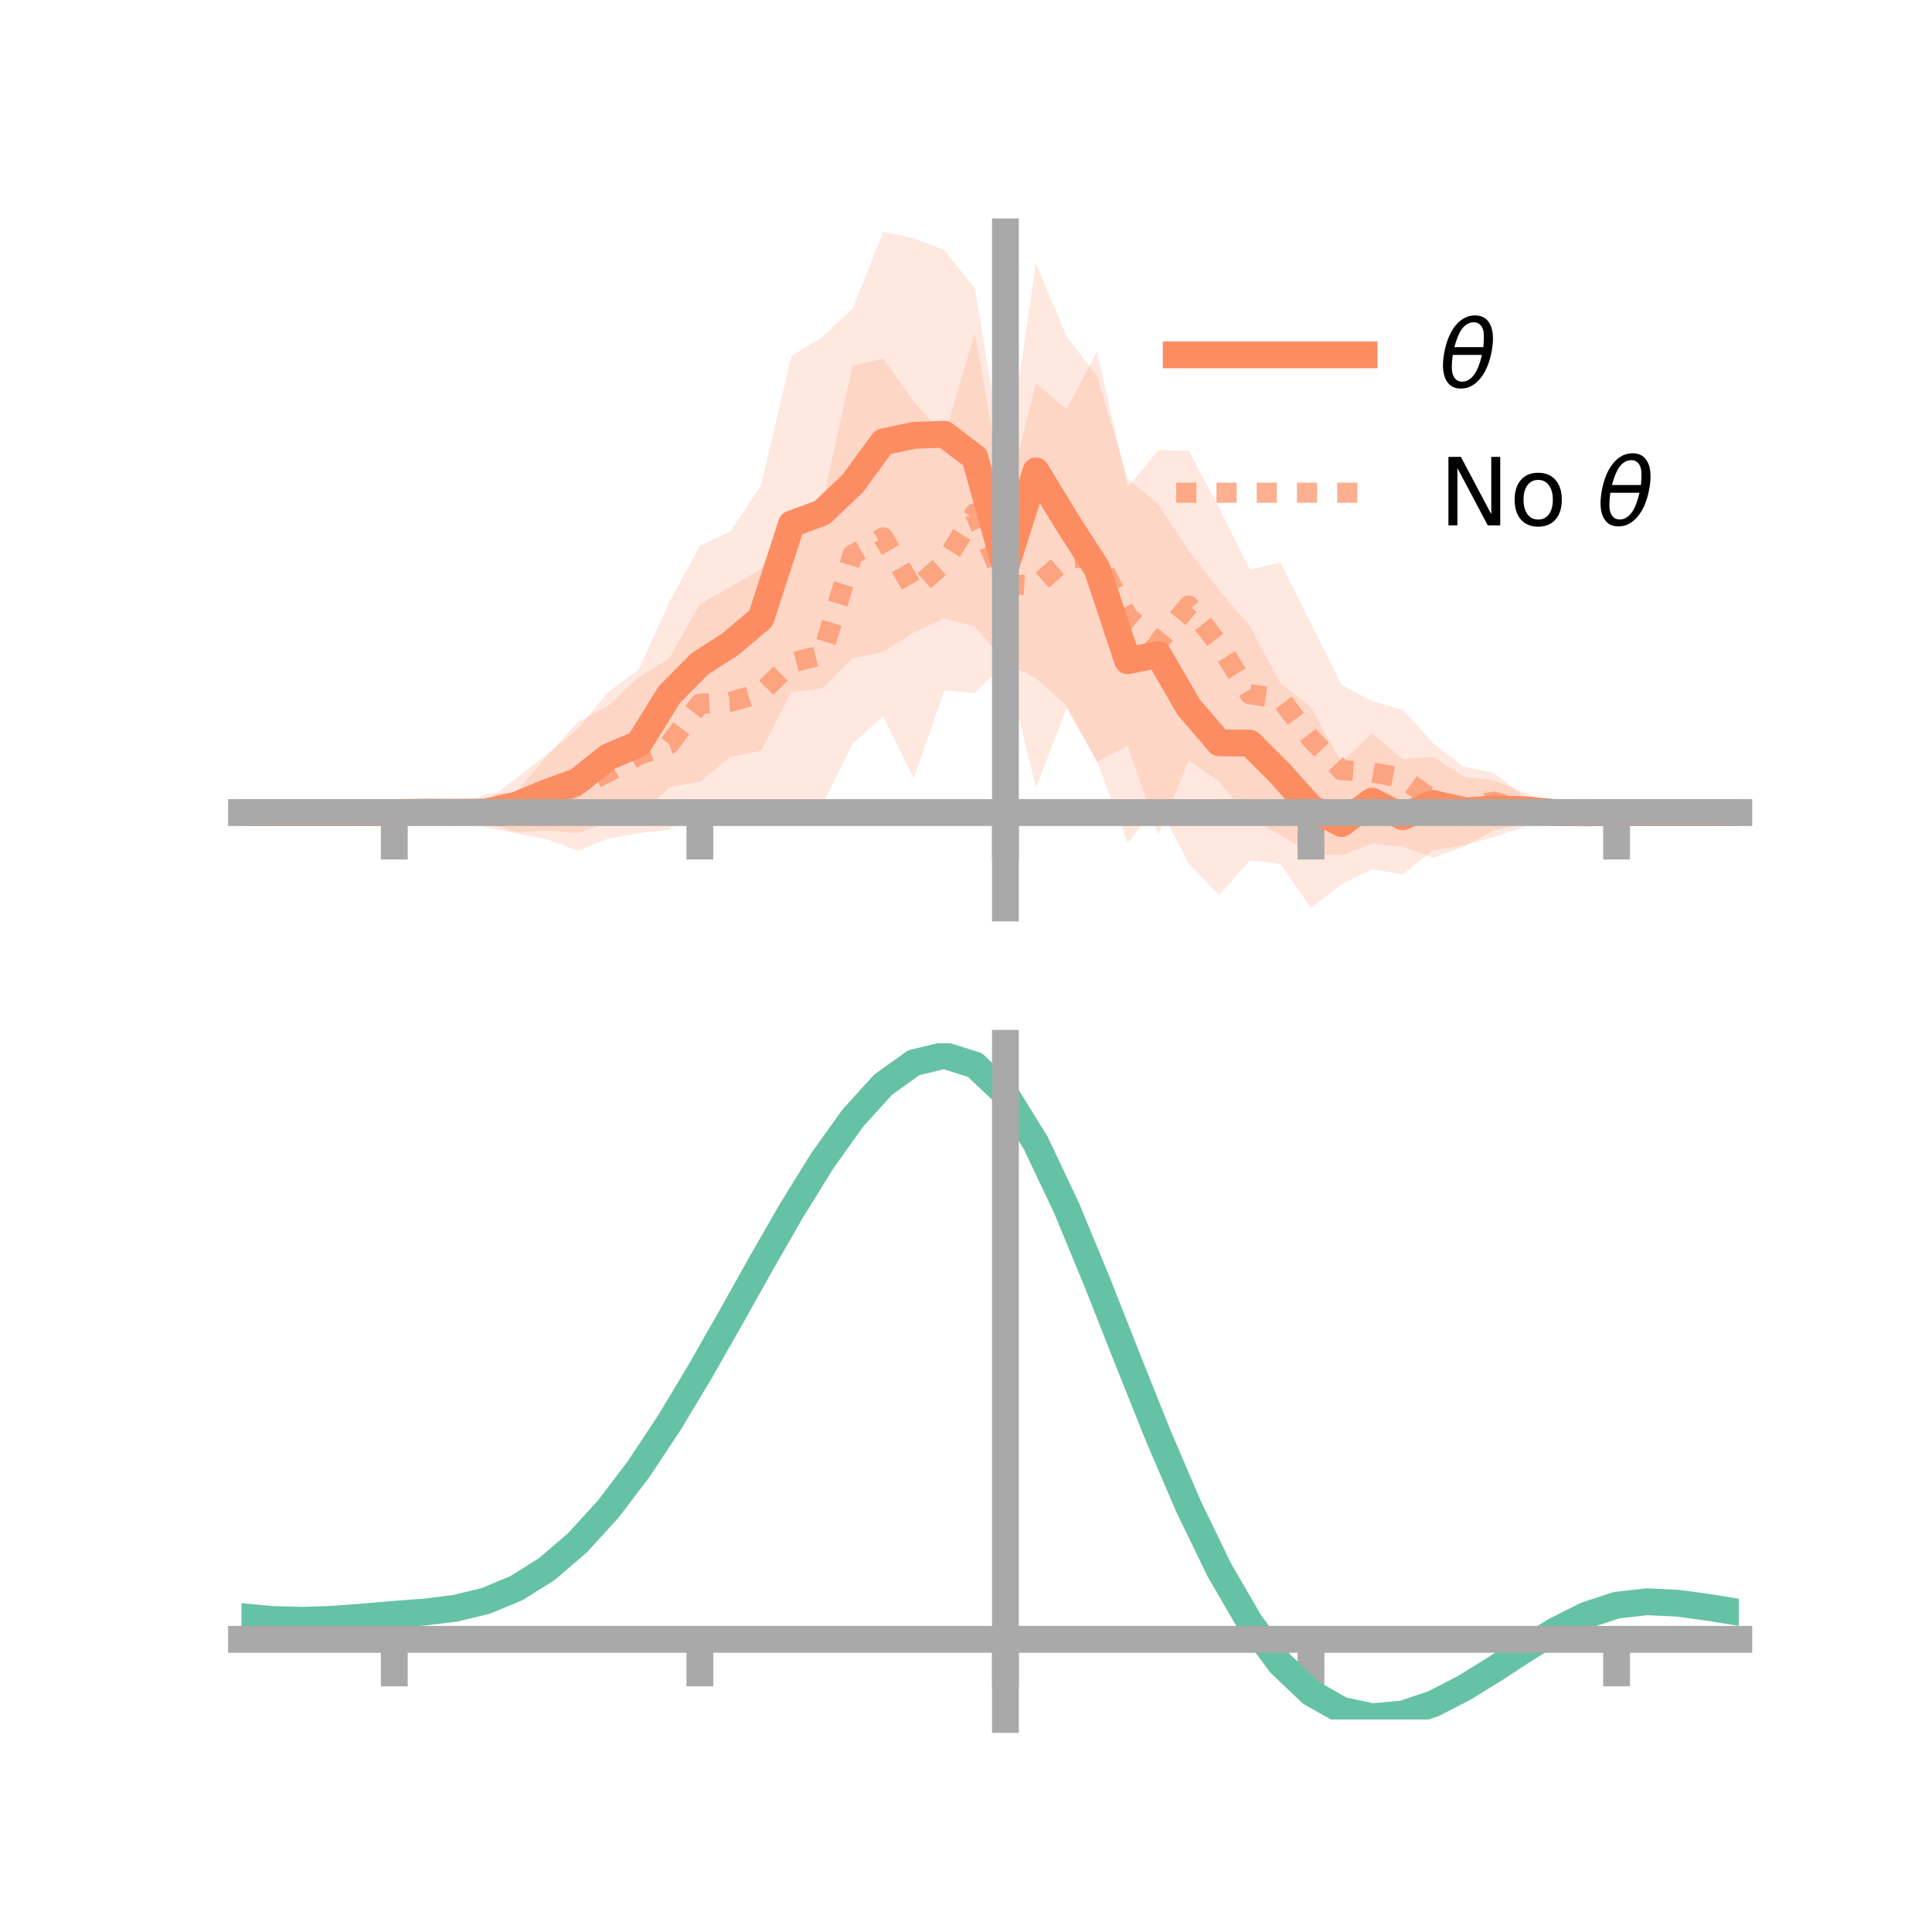 <?xml version="1.0" encoding="utf-8" standalone="no"?>
<!DOCTYPE svg PUBLIC "-//W3C//DTD SVG 1.1//EN"
  "http://www.w3.org/Graphics/SVG/1.1/DTD/svg11.dtd">
<!-- Created with matplotlib (https://matplotlib.org/) -->
<svg height="144pt" version="1.1" viewBox="0 0 144 144" width="144pt" xmlns="http://www.w3.org/2000/svg" xmlns:xlink="http://www.w3.org/1999/xlink">
 <defs>
  <style type="text/css">*{stroke-linecap:butt;stroke-linejoin:round;}</style>
 </defs>
 <g id="figure_1">
  <g id="patch_1">
   <path d="M 0 144 
L 144 144 
L 144 0 
L 0 0 
z
" style="fill:none;"/>
  </g>
  <g id="axes_1">
   <g id="patch_2">
    <path d="M 18 67.68 
L 129.6 67.68 
L 129.6 17.28 
L 18 17.28 
z
" style="fill:none;"/>
   </g>
   <g id="PolyCollection_1">
    <path clip-path="url(#p51be414a3a)" d="M 18 60.564 
L 18 60.564 
L 20.278 60.564 
L 22.555 60.564 
L 24.833 60.564 
L 27.11 60.564 
L 29.388 60.564 
L 31.665 60.285 
L 33.943 60.027 
L 36.22 59.731 
L 38.498 57.988 
L 40.776 56.215 
L 43.053 54.356 
L 45.331 51.574 
L 47.608 49.905 
L 49.886 44.872 
L 52.163 40.686 
L 54.441 39.608 
L 56.718 36.196 
L 58.996 26.53 
L 61.273 25.126 
L 63.551 23.014 
L 65.829 17.28 
L 68.106 17.764 
L 70.384 18.639 
L 72.661 21.506 
L 74.939 35.19 
L 77.216 19.648 
L 79.494 25.082 
L 81.771 28.04 
L 84.049 35.687 
L 86.327 37.578 
L 88.604 41.065 
L 90.882 44.012 
L 93.159 46.663 
L 95.437 50.949 
L 97.714 52.738 
L 99.992 56.844 
L 102.269 54.635 
L 104.547 56.582 
L 106.824 56.415 
L 109.102 57.893 
L 111.38 58.18 
L 113.657 59.086 
L 115.935 60.126 
L 118.212 60.438 
L 120.49 60.564 
L 122.767 60.564 
L 125.045 60.564 
L 127.322 60.564 
L 129.6 60.564 
L 129.6 60.564 
L 129.6 60.564 
L 127.322 60.564 
L 125.045 60.564 
L 122.767 60.564 
L 120.49 60.564 
L 118.212 60.732 
L 115.935 61.01 
L 113.657 61.622 
L 111.38 62.378 
L 109.102 63.004 
L 106.824 63.35 
L 104.547 65.175 
L 102.269 64.785 
L 99.992 65.92 
L 97.714 67.68 
L 95.437 64.389 
L 93.159 64.119 
L 90.882 66.72 
L 88.604 64.371 
L 86.327 59.998 
L 84.049 62.809 
L 81.771 56.756 
L 79.494 52.6 
L 77.216 50.551 
L 74.939 49.397 
L 72.661 46.691 
L 70.384 46.09 
L 68.106 47.138 
L 65.829 48.592 
L 63.551 49.061 
L 61.273 51.292 
L 58.996 51.581 
L 56.718 55.966 
L 54.441 56.415 
L 52.163 58.26 
L 49.886 58.678 
L 47.608 60.989 
L 45.331 61.257 
L 43.053 62.11 
L 40.776 61.904 
L 38.498 62.028 
L 36.22 61.302 
L 33.943 61.055 
L 31.665 60.773 
L 29.388 60.564 
L 27.11 60.564 
L 24.833 60.564 
L 22.555 60.564 
L 20.278 60.564 
L 18 60.564 
z
" style="fill:#fc8d62;fill-opacity:0.2;"/>
   </g>
   <g id="PolyCollection_2">
    <path clip-path="url(#p51be414a3a)" d="M 18 60.564 
L 18 60.564 
L 20.278 60.564 
L 22.555 60.564 
L 24.833 60.564 
L 27.11 60.564 
L 29.388 60.564 
L 31.665 60.502 
L 33.943 60.313 
L 36.22 59.169 
L 38.498 59.045 
L 40.776 56.351 
L 43.053 53.827 
L 45.331 52.608 
L 47.608 50.462 
L 49.886 49.072 
L 52.163 45.051 
L 54.441 43.736 
L 56.718 42.431 
L 58.996 38.444 
L 61.273 37.61 
L 63.551 27.25 
L 65.829 26.74 
L 68.106 29.916 
L 70.384 32.483 
L 72.661 24.857 
L 74.939 37.682 
L 77.216 28.593 
L 79.494 30.511 
L 81.771 26.191 
L 84.049 36.322 
L 86.327 33.56 
L 88.604 33.588 
L 90.882 37.873 
L 93.159 42.463 
L 95.437 41.917 
L 97.714 46.491 
L 99.992 51.052 
L 102.269 52.25 
L 104.547 52.894 
L 106.824 55.394 
L 109.102 57.145 
L 111.38 57.637 
L 113.657 59.436 
L 115.935 60.394 
L 118.212 60.494 
L 120.49 60.564 
L 122.767 60.564 
L 125.045 60.564 
L 127.322 60.564 
L 129.6 60.564 
L 129.6 60.564 
L 129.6 60.564 
L 127.322 60.564 
L 125.045 60.564 
L 122.767 60.564 
L 120.49 60.564 
L 118.212 60.616 
L 115.935 60.802 
L 113.657 61.405 
L 111.38 61.867 
L 109.102 63.096 
L 106.824 63.934 
L 104.547 63.09 
L 102.269 62.873 
L 99.992 63.752 
L 97.714 63.639 
L 95.437 62.241 
L 93.159 61.022 
L 90.882 58.281 
L 88.604 56.682 
L 86.327 62.222 
L 84.049 55.581 
L 81.771 56.786 
L 79.494 52.776 
L 77.216 58.725 
L 74.939 49.375 
L 72.661 51.662 
L 70.384 51.446 
L 68.106 58.043 
L 65.829 53.371 
L 63.551 55.433 
L 61.273 60.018 
L 58.996 60.346 
L 56.718 60.852 
L 54.441 60.893 
L 52.163 59.868 
L 49.886 61.86 
L 47.608 62.105 
L 45.331 62.505 
L 43.053 63.406 
L 40.776 62.555 
L 38.498 62.119 
L 36.22 61.673 
L 33.943 60.758 
L 31.665 60.651 
L 29.388 60.564 
L 27.11 60.564 
L 24.833 60.564 
L 22.555 60.564 
L 20.278 60.564 
L 18 60.564 
z
" style="fill:#fc8d62;fill-opacity:0.2;"/>
   </g>
   <g id="matplotlib.axis_1">
    <g id="xtick_1">
     <g id="line2d_1">
      <defs>
       <path d="M 0 0 
L 0 3.5 
" id="ma81ca4e552" style="stroke:#a9a9a9;stroke-width:2;"/>
      </defs>
      <g>
       <use style="fill:#a9a9a9;stroke:#a9a9a9;stroke-width:2;" x="29.388" xlink:href="#ma81ca4e552" y="60.564"/>
      </g>
     </g>
    </g>
    <g id="xtick_2">
     <g id="line2d_2">
      <g>
       <use style="fill:#a9a9a9;stroke:#a9a9a9;stroke-width:2;" x="52.163" xlink:href="#ma81ca4e552" y="60.564"/>
      </g>
     </g>
    </g>
    <g id="xtick_3">
     <g id="line2d_3">
      <g>
       <use style="fill:#a9a9a9;stroke:#a9a9a9;stroke-width:2;" x="74.939" xlink:href="#ma81ca4e552" y="60.564"/>
      </g>
     </g>
    </g>
    <g id="xtick_4">
     <g id="line2d_4">
      <g>
       <use style="fill:#a9a9a9;stroke:#a9a9a9;stroke-width:2;" x="97.714" xlink:href="#ma81ca4e552" y="60.564"/>
      </g>
     </g>
    </g>
    <g id="xtick_5">
     <g id="line2d_5">
      <g>
       <use style="fill:#a9a9a9;stroke:#a9a9a9;stroke-width:2;" x="120.49" xlink:href="#ma81ca4e552" y="60.564"/>
      </g>
     </g>
    </g>
   </g>
   <g id="matplotlib.axis_2"/>
   <g id="line2d_6">
    <path clip-path="url(#p51be414a3a)" d="M 18 60.564 
L 20.278 60.564 
L 22.555 60.564 
L 24.833 60.564 
L 27.11 60.564 
L 29.388 60.564 
L 31.665 60.529 
L 33.943 60.541 
L 36.22 60.516 
L 38.498 60.008 
L 40.776 59.06 
L 43.053 58.233 
L 45.331 56.415 
L 47.608 55.447 
L 49.886 51.775 
L 52.163 49.473 
L 54.441 48.012 
L 56.718 46.081 
L 58.996 39.056 
L 61.273 38.209 
L 63.551 36.038 
L 65.829 32.936 
L 68.106 32.451 
L 70.384 32.365 
L 72.661 34.099 
L 74.939 42.293 
L 77.216 35.1 
L 79.494 38.841 
L 81.771 42.398 
L 84.049 49.248 
L 86.327 48.788 
L 88.604 52.718 
L 90.882 55.366 
L 93.159 55.391 
L 95.437 57.669 
L 97.714 60.209 
L 99.992 61.382 
L 102.269 59.71 
L 104.547 60.879 
L 106.824 59.883 
L 109.102 60.449 
L 111.38 60.279 
L 113.657 60.354 
L 115.935 60.568 
L 118.212 60.585 
L 120.49 60.564 
L 122.767 60.564 
L 125.045 60.564 
L 127.322 60.564 
L 129.6 60.564 
" style="fill:none;stroke:#fc8d62;stroke-linecap:square;stroke-width:2;"/>
   </g>
   <g id="line2d_7">
    <path clip-path="url(#p51be414a3a)" d="M 18 60.564 
L 20.278 60.564 
L 22.555 60.564 
L 24.833 60.564 
L 27.11 60.564 
L 29.388 60.564 
L 31.665 60.577 
L 33.943 60.535 
L 36.22 60.421 
L 38.498 60.582 
L 40.776 59.453 
L 43.053 58.617 
L 45.331 57.556 
L 47.608 56.283 
L 49.886 55.466 
L 52.163 52.459 
L 54.441 52.314 
L 56.718 51.641 
L 58.996 49.395 
L 61.273 48.814 
L 63.551 41.341 
L 65.829 40.055 
L 68.106 43.979 
L 70.384 41.964 
L 72.661 38.26 
L 74.939 43.528 
L 77.216 43.659 
L 79.494 41.644 
L 81.771 41.488 
L 84.049 45.952 
L 86.327 47.891 
L 88.604 45.135 
L 90.882 48.077 
L 93.159 51.743 
L 95.437 52.079 
L 97.714 55.065 
L 99.992 57.402 
L 102.269 57.561 
L 104.547 57.992 
L 106.824 59.664 
L 109.102 60.12 
L 111.38 59.752 
L 113.657 60.421 
L 115.935 60.598 
L 118.212 60.555 
L 120.49 60.564 
L 122.767 60.564 
L 125.045 60.564 
L 127.322 60.564 
L 129.6 60.564 
" style="fill:none;stroke:#fc8d62;stroke-dasharray:1.5,1.5;stroke-dashoffset:0;stroke-opacity:0.7;stroke-width:1.5;"/>
   </g>
   <g id="patch_3">
    <path d="M 74.939 67.68 
L 74.939 17.28 
" style="fill:none;stroke:#a9a9a9;stroke-linecap:square;stroke-linejoin:miter;stroke-width:2;"/>
   </g>
   <g id="patch_4">
    <path d="M 129.6 67.68 
L 129.6 17.28 
" style="fill:none;"/>
   </g>
   <g id="patch_5">
    <path d="M 18 60.564 
L 129.6 60.564 
" style="fill:none;stroke:#a9a9a9;stroke-linecap:square;stroke-linejoin:miter;stroke-width:2;"/>
   </g>
   <g id="patch_6">
    <path d="M 18 17.28 
L 129.6 17.28 
" style="fill:none;"/>
   </g>
   <g id="legend_1">
    <g id="line2d_8">
     <path d="M 87.67 26.449 
L 101.67 26.449 
" style="fill:none;stroke:#fc8d62;stroke-linecap:square;stroke-width:2;"/>
    </g>
    <g id="line2d_9"/>
    <g id="text_1">
     <!-- $\theta$ -->
     <g transform="translate(107.27 28.899)scale(0.07 -0.07)">
      <defs>
       <path d="M 45.516 34.672 
L 14.453 34.672 
Q 12.359 20.062 14.5 13.875 
Q 17.188 6.25 24.469 6.25 
Q 31.781 6.25 37.359 13.922 
Q 42.234 20.656 45.516 34.672 
z
M 47.016 42.969 
Q 48.344 56.844 46.625 61.719 
Q 43.953 69.438 36.766 69.438 
Q 29.297 69.438 23.828 61.812 
Q 19.531 55.672 16.156 42.969 
z
M 38.188 76.766 
Q 49.906 76.766 54.594 66.406 
Q 59.281 56.109 55.719 37.844 
Q 52.203 19.625 43.453 9.281 
Q 34.766 -1.125 23.047 -1.125 
Q 11.281 -1.125 6.641 9.281 
Q 2 19.625 5.516 37.844 
Q 9.078 56.109 17.719 66.406 
Q 26.422 76.766 38.188 76.766 
z
" id="DejaVuSans-Oblique-952"/>
      </defs>
      <use transform="translate(0 0.234)" xlink:href="#DejaVuSans-Oblique-952"/>
     </g>
    </g>
    <g id="line2d_10">
     <path d="M 87.67 36.724 
L 101.67 36.724 
" style="fill:none;stroke:#fc8d62;stroke-dasharray:1.5,1.5;stroke-dashoffset:0;stroke-opacity:0.7;stroke-width:1.5;"/>
    </g>
    <g id="line2d_11"/>
    <g id="text_2">
     <!-- No $\theta$ -->
     <g transform="translate(107.27 39.174)scale(0.07 -0.07)">
      <defs>
       <path d="M 9.812 72.906 
L 23.094 72.906 
L 55.422 11.922 
L 55.422 72.906 
L 64.984 72.906 
L 64.984 0 
L 51.703 0 
L 19.391 60.984 
L 19.391 0 
L 9.812 0 
z
" id="DejaVuSans-78"/>
       <path d="M 30.609 48.391 
Q 23.391 48.391 19.188 42.75 
Q 14.984 37.109 14.984 27.297 
Q 14.984 17.484 19.156 11.844 
Q 23.344 6.203 30.609 6.203 
Q 37.797 6.203 41.984 11.859 
Q 46.188 17.531 46.188 27.297 
Q 46.188 37.016 41.984 42.703 
Q 37.797 48.391 30.609 48.391 
z
M 30.609 56 
Q 42.328 56 49.016 48.375 
Q 55.719 40.766 55.719 27.297 
Q 55.719 13.875 49.016 6.219 
Q 42.328 -1.422 30.609 -1.422 
Q 18.844 -1.422 12.172 6.219 
Q 5.516 13.875 5.516 27.297 
Q 5.516 40.766 12.172 48.375 
Q 18.844 56 30.609 56 
z
" id="DejaVuSans-111"/>
       <path id="DejaVuSans-32"/>
      </defs>
      <use transform="translate(0 0.234)" xlink:href="#DejaVuSans-78"/>
      <use transform="translate(74.805 0.234)" xlink:href="#DejaVuSans-111"/>
      <use transform="translate(135.986 0.234)" xlink:href="#DejaVuSans-32"/>
      <use transform="translate(167.773 0.234)" xlink:href="#DejaVuSans-Oblique-952"/>
     </g>
    </g>
   </g>
  </g>
  <g id="axes_2">
   <g id="patch_7">
    <path d="M 18 128.16 
L 129.6 128.16 
L 129.6 77.76 
L 18 77.76 
z
" style="fill:none;"/>
   </g>
   <g id="PolyCollection_3">
    <path clip-path="url(#pcf785a46c2)" d="M 18 120.537 
L 18 120.456 
L 20.278 120.674 
L 22.555 120.737 
L 24.833 120.653 
L 27.11 120.47 
L 29.388 120.266 
L 31.665 120.092 
L 33.943 119.806 
L 36.22 119.247 
L 38.498 118.288 
L 40.776 116.837 
L 43.053 114.843 
L 45.331 112.297 
L 47.608 109.231 
L 49.886 105.714 
L 52.163 101.845 
L 54.441 97.754 
L 56.718 93.596 
L 58.996 89.546 
L 61.273 85.792 
L 63.551 82.535 
L 65.829 79.976 
L 68.106 78.318 
L 70.384 77.76 
L 72.661 78.49 
L 74.939 80.678 
L 77.216 84.414 
L 79.494 89.296 
L 81.771 94.876 
L 84.049 100.737 
L 86.327 106.513 
L 88.604 111.903 
L 90.882 116.672 
L 93.159 120.658 
L 95.437 123.762 
L 97.714 125.952 
L 99.992 127.258 
L 102.269 127.755 
L 104.547 127.558 
L 106.824 126.807 
L 109.102 125.657 
L 111.38 124.269 
L 113.657 122.809 
L 115.935 121.436 
L 118.212 120.304 
L 120.49 119.561 
L 122.767 119.307 
L 125.045 119.42 
L 127.322 119.738 
L 129.6 120.12 
L 129.6 120.225 
L 129.6 120.225 
L 127.322 119.866 
L 125.045 119.566 
L 122.767 119.463 
L 120.49 119.723 
L 118.212 120.473 
L 115.935 121.631 
L 113.657 123.047 
L 111.38 124.556 
L 109.102 125.989 
L 106.824 127.175 
L 104.547 127.95 
L 102.269 128.16 
L 99.992 127.673 
L 97.714 126.39 
L 95.437 124.247 
L 93.159 121.226 
L 90.882 117.359 
L 88.604 112.735 
L 86.327 107.508 
L 84.049 101.902 
L 81.771 96.208 
L 79.494 90.781 
L 77.216 86.03 
L 74.939 82.394 
L 72.661 80.27 
L 70.384 79.563 
L 68.106 80.103 
L 65.829 81.703 
L 63.551 84.168 
L 61.273 87.3 
L 58.996 90.903 
L 56.718 94.785 
L 54.441 98.764 
L 52.163 102.675 
L 49.886 106.373 
L 47.608 109.735 
L 45.331 112.669 
L 43.053 115.113 
L 40.776 117.038 
L 38.498 118.45 
L 36.22 119.389 
L 33.943 119.936 
L 31.665 120.211 
L 29.388 120.374 
L 27.11 120.562 
L 24.833 120.727 
L 22.555 120.798 
L 20.278 120.737 
L 18 120.537 
z
" style="fill:#66c2a5;fill-opacity:0.2;"/>
   </g>
   <g id="matplotlib.axis_3">
    <g id="xtick_6">
     <g id="line2d_12">
      <g>
       <use style="fill:#a9a9a9;stroke:#a9a9a9;stroke-width:2;" x="29.388" xlink:href="#ma81ca4e552" y="122.187"/>
      </g>
     </g>
    </g>
    <g id="xtick_7">
     <g id="line2d_13">
      <g>
       <use style="fill:#a9a9a9;stroke:#a9a9a9;stroke-width:2;" x="52.163" xlink:href="#ma81ca4e552" y="122.187"/>
      </g>
     </g>
    </g>
    <g id="xtick_8">
     <g id="line2d_14">
      <g>
       <use style="fill:#a9a9a9;stroke:#a9a9a9;stroke-width:2;" x="74.939" xlink:href="#ma81ca4e552" y="122.187"/>
      </g>
     </g>
    </g>
    <g id="xtick_9">
     <g id="line2d_15">
      <g>
       <use style="fill:#a9a9a9;stroke:#a9a9a9;stroke-width:2;" x="97.714" xlink:href="#ma81ca4e552" y="122.187"/>
      </g>
     </g>
    </g>
    <g id="xtick_10">
     <g id="line2d_16">
      <g>
       <use style="fill:#a9a9a9;stroke:#a9a9a9;stroke-width:2;" x="120.49" xlink:href="#ma81ca4e552" y="122.187"/>
      </g>
     </g>
    </g>
   </g>
   <g id="matplotlib.axis_4"/>
   <g id="line2d_17">
    <path clip-path="url(#pcf785a46c2)" d="M 18 120.497 
L 20.278 120.706 
L 22.555 120.768 
L 24.833 120.69 
L 27.11 120.516 
L 29.388 120.32 
L 31.665 120.152 
L 33.943 119.871 
L 36.22 119.318 
L 38.498 118.369 
L 40.776 116.938 
L 43.053 114.978 
L 45.331 112.483 
L 47.608 109.483 
L 49.886 106.043 
L 52.163 102.26 
L 54.441 98.259 
L 56.718 94.19 
L 58.996 90.224 
L 61.273 86.546 
L 63.551 83.351 
L 65.829 80.839 
L 68.106 79.211 
L 70.384 78.661 
L 72.661 79.38 
L 74.939 81.536 
L 77.216 85.222 
L 79.494 90.038 
L 81.771 95.542 
L 84.049 101.32 
L 86.327 107.011 
L 88.604 112.319 
L 90.882 117.016 
L 93.159 120.942 
L 95.437 124.004 
L 97.714 126.171 
L 99.992 127.465 
L 102.269 127.957 
L 104.547 127.754 
L 106.824 126.991 
L 109.102 125.823 
L 111.38 124.413 
L 113.657 122.928 
L 115.935 121.534 
L 118.212 120.388 
L 120.49 119.642 
L 122.767 119.385 
L 125.045 119.493 
L 127.322 119.802 
L 129.6 120.172 
" style="fill:none;stroke:#66c2a5;stroke-linecap:square;stroke-width:2;"/>
   </g>
   <g id="patch_8">
    <path d="M 74.939 128.16 
L 74.939 77.76 
" style="fill:none;stroke:#a9a9a9;stroke-linecap:square;stroke-linejoin:miter;stroke-width:2;"/>
   </g>
   <g id="patch_9">
    <path d="M 129.6 128.16 
L 129.6 77.76 
" style="fill:none;"/>
   </g>
   <g id="patch_10">
    <path d="M 18 122.187 
L 129.6 122.187 
" style="fill:none;stroke:#a9a9a9;stroke-linecap:square;stroke-linejoin:miter;stroke-width:2;"/>
   </g>
   <g id="patch_11">
    <path d="M 18 77.76 
L 129.6 77.76 
" style="fill:none;"/>
   </g>
  </g>
 </g>
 <defs>
  <clipPath id="p51be414a3a">
   <rect height="50.4" width="111.6" x="18" y="17.28"/>
  </clipPath>
  <clipPath id="pcf785a46c2">
   <rect height="50.4" width="111.6" x="18" y="77.76"/>
  </clipPath>
 </defs>
</svg>
